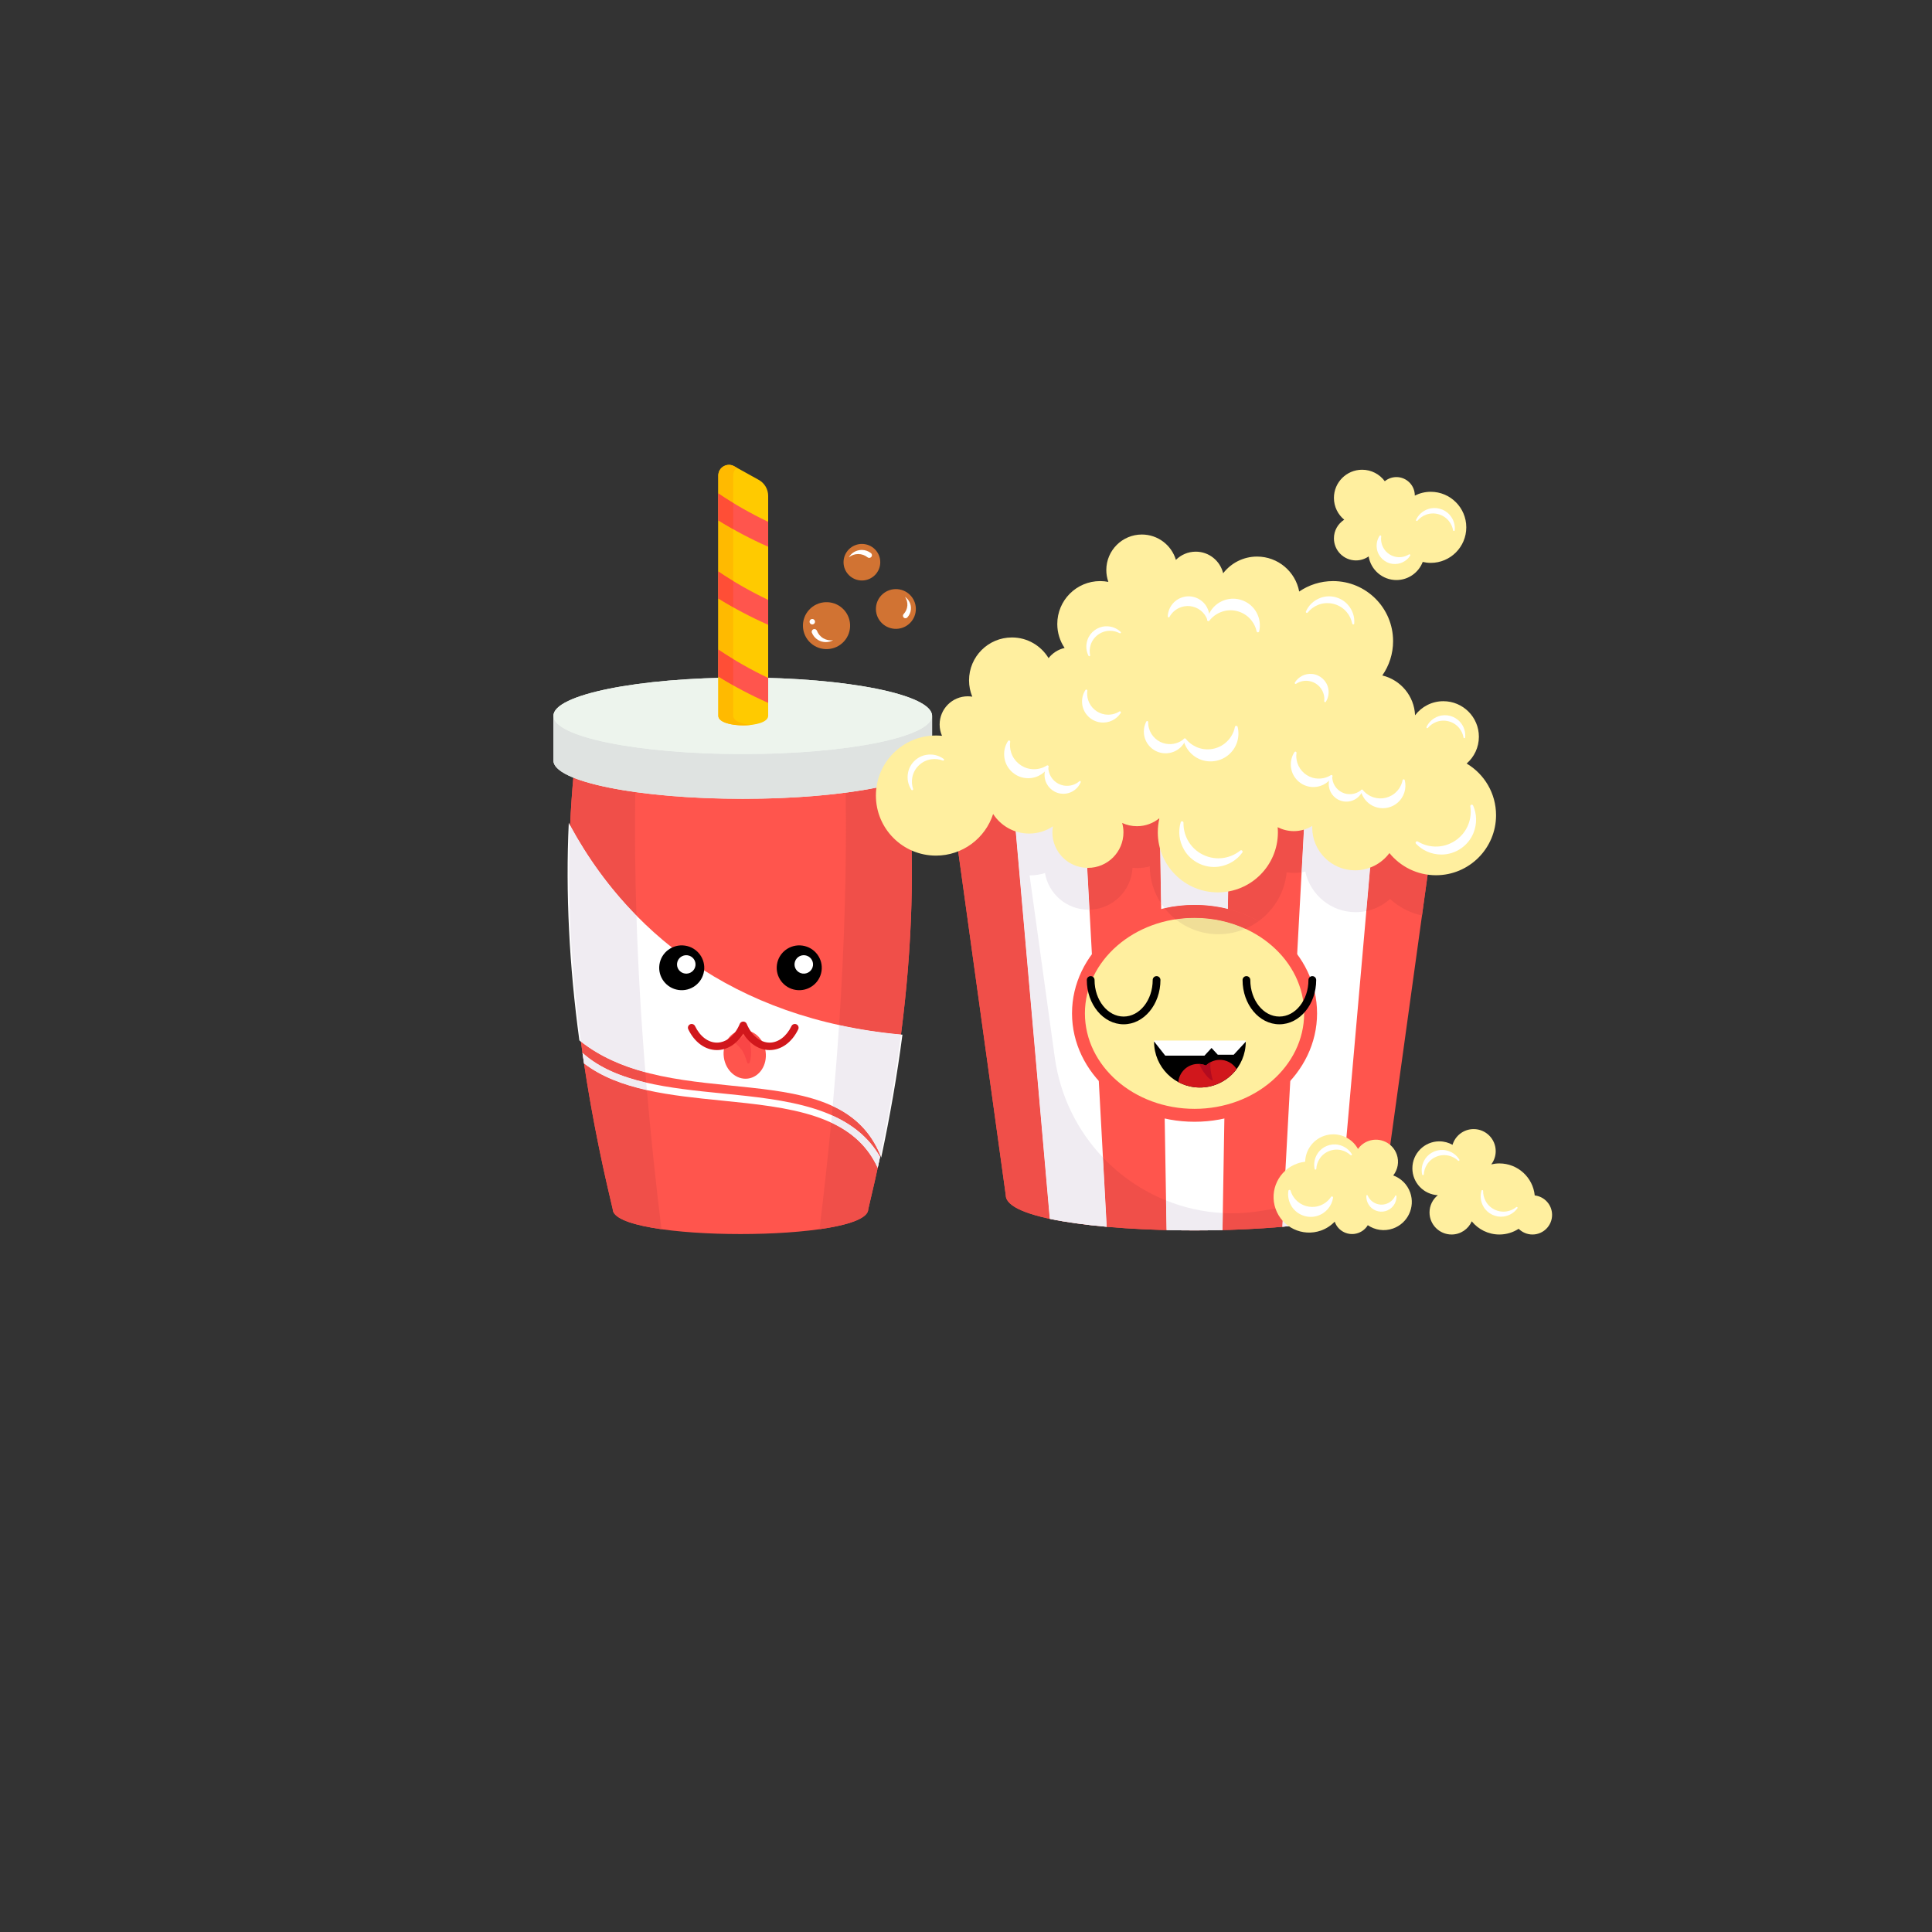 <svg xmlns="http://www.w3.org/2000/svg" xmlns:xlink="http://www.w3.org/1999/xlink" width="500" zoomAndPan="magnify" viewBox="0 0 375 375" height="500" preserveAspectRatio="xMidYMid meet" version="1.0"><rect x="0" y="0" width="375" height="375" fill="#333333" stroke="none"/><defs><clipPath id="4379c1ad86"><path d="M 110.402 150.352 L 177 150.352 L 177 239.527 L 110.402 239.527 Z M 110.402 150.352 " clip-rule="nonzero"/></clipPath><clipPath id="0dea781e7c"><path d="M 107.418 131.461 L 180.914 131.461 L 180.914 155.105 L 107.418 155.105 Z M 107.418 131.461 " clip-rule="nonzero"/></clipPath><clipPath id="f7cf6feafa"><path d="M 107.418 131.461 L 180.914 131.461 L 180.914 146.434 L 107.418 146.434 Z M 107.418 131.461 " clip-rule="nonzero"/></clipPath><clipPath id="31a446b459"><path d="M 274.09 219.141 L 301.258 219.141 L 301.258 239.617 L 274.09 239.617 Z M 274.09 219.141 " clip-rule="nonzero"/></clipPath><clipPath id="259d2c83d3"><path d="M 258 91.129 L 285 91.129 L 285 113 L 258 113 Z M 258 91.129 " clip-rule="nonzero"/></clipPath><clipPath id="a4779cc256"><path d="M 170.012 103 L 291 103 L 291 174 L 170.012 174 Z M 170.012 103 " clip-rule="nonzero"/></clipPath></defs><path fill="#d17333" d="M 173.586 122.047 C 171.449 121.875 169.859 120.02 170.027 117.898 C 170.195 115.773 172.062 114.191 174.199 114.355 C 176.332 114.527 177.922 116.383 177.754 118.504 C 177.586 120.629 175.719 122.215 173.586 122.047 " fill-opacity="1" fill-rule="nonzero"/><g clip-path="url(#4379c1ad86)"><path fill="#ff554d" d="M 176.117 150.367 L 143.727 150.508 L 111.34 150.367 C 108.82 177 111.836 205.254 118.93 234.707 C 118.93 241.137 168.527 241.137 168.527 234.707 C 175.621 205.254 178.633 177 176.117 150.367 " fill-opacity="1" fill-rule="nonzero"/></g><path fill="#ffffff" d="M 171.043 224.68 C 172.754 216.633 174.137 208.68 175.164 200.832 C 141.902 197.863 121.332 180.242 110.398 159.719 C 109.758 173.406 110.5 187.496 112.453 201.938 C 130.863 216.789 163.129 203.957 171.043 224.68 " fill-opacity="1" fill-rule="nonzero"/><path fill="#ffffff" d="M 170.359 226.695 C 170.516 225.973 170.668 225.254 170.82 224.535 C 165.188 214.746 152.48 213.465 140.152 212.23 C 129.984 211.207 119.488 210.152 113.059 204.348 C 113.16 205.035 113.262 205.723 113.363 206.414 C 120.148 211.617 130.227 212.633 140.012 213.613 C 153.145 214.934 165.57 216.188 170.359 226.695 " fill-opacity="1" fill-rule="nonzero"/><path fill="#000000" d="M 150.805 187.223 C 150.457 189.602 152.113 191.809 154.504 192.152 C 156.895 192.496 159.113 190.848 159.461 188.473 C 159.805 186.094 158.148 183.887 155.762 183.543 C 153.371 183.199 151.152 184.844 150.805 187.223 " fill-opacity="1" fill-rule="nonzero"/><path fill="#ffffff" d="M 154.234 186.938 C 154.09 187.914 154.773 188.82 155.754 188.965 C 156.738 189.105 157.648 188.43 157.793 187.449 C 157.934 186.473 157.254 185.566 156.27 185.422 C 155.289 185.281 154.375 185.961 154.234 186.938 " fill-opacity="1" fill-rule="nonzero"/><path fill="#000000" d="M 127.996 187.223 C 127.648 189.602 129.309 191.809 131.695 192.152 C 134.086 192.496 136.305 190.848 136.652 188.473 C 136.996 186.094 135.34 183.887 132.949 183.543 C 130.562 183.199 128.344 184.844 127.996 187.223 " fill-opacity="1" fill-rule="nonzero"/><path fill="#ffffff" d="M 131.426 186.938 C 131.281 187.914 131.965 188.82 132.945 188.965 C 133.93 189.105 134.84 188.43 134.984 187.449 C 135.125 186.473 134.445 185.566 133.461 185.422 C 132.48 185.281 131.566 185.961 131.426 186.938 " fill-opacity="1" fill-rule="nonzero"/><path fill="#f0edf2" d="M 168.523 234.781 C 168.523 234.781 168.523 234.781 168.523 234.777 C 168.523 234.777 168.523 234.781 168.523 234.781 M 168.523 234.773 L 168.523 234.773 M 168.523 234.77 C 168.523 234.77 168.527 234.77 168.527 234.766 C 168.527 234.77 168.523 234.77 168.523 234.77 M 168.527 234.766 C 168.527 234.766 168.527 234.766 168.527 234.762 C 168.527 234.766 168.527 234.766 168.527 234.766 M 168.527 234.758 L 168.527 234.758 M 168.527 234.75 C 168.527 234.746 168.527 234.746 168.527 234.746 C 168.527 234.746 168.527 234.746 168.527 234.75 M 168.527 234.742 L 168.527 234.742 M 168.527 234.738 L 168.527 234.738 M 168.527 234.734 C 168.527 234.73 168.527 234.73 168.527 234.73 C 168.527 234.73 168.527 234.73 168.527 234.734 M 168.527 234.727 L 168.527 234.727 M 168.527 234.723 L 168.527 234.723 M 168.527 234.719 C 168.527 234.719 168.527 234.715 168.527 234.715 C 168.527 234.715 168.527 234.719 168.527 234.719 M 168.527 234.711 L 168.527 234.711 M 168.527 234.707 C 169.371 231.207 170.156 227.727 170.879 224.262 C 170.156 227.727 169.371 231.207 168.527 234.707 M 174.879 200.805 C 177.09 183.77 177.633 167.227 176.199 151.262 C 177.633 167.227 177.09 183.773 174.879 200.805 " fill-opacity="1" fill-rule="nonzero"/><path fill="#f04f49" d="M 159.07 238.59 C 159.922 231.637 160.676 224.738 161.328 217.898 C 165.273 219.738 168.434 222.469 170.359 226.695 C 170.516 225.973 170.668 225.254 170.82 224.535 C 168.625 220.723 165.359 218.203 161.461 216.473 C 161.516 215.875 161.57 215.285 161.625 214.691 C 165.703 216.59 168.949 219.52 170.879 224.262 C 170.156 227.727 169.371 231.207 168.527 234.707 C 168.527 234.707 168.527 234.711 168.527 234.711 C 168.527 234.715 168.527 234.715 168.527 234.715 C 168.527 234.715 168.527 234.719 168.527 234.719 C 168.527 234.719 168.527 234.719 168.527 234.723 C 168.527 234.723 168.527 234.727 168.527 234.727 C 168.527 234.73 168.527 234.73 168.527 234.73 C 168.527 234.73 168.527 234.73 168.527 234.734 C 168.527 234.734 168.527 234.734 168.527 234.738 C 168.527 234.738 168.527 234.738 168.527 234.742 C 168.527 234.742 168.527 234.746 168.527 234.746 C 168.527 234.746 168.527 234.746 168.527 234.75 C 168.527 234.75 168.527 234.75 168.527 234.754 C 168.527 234.754 168.527 234.758 168.527 234.758 C 168.527 234.762 168.527 234.762 168.527 234.762 C 168.527 234.766 168.527 234.766 168.527 234.766 C 168.527 234.77 168.523 234.77 168.523 234.77 C 168.523 234.77 168.523 234.773 168.523 234.773 C 168.523 234.777 168.523 234.777 168.523 234.777 C 168.523 234.781 168.523 234.781 168.523 234.781 C 168.523 234.781 168.523 234.781 168.523 234.785 C 168.523 234.793 168.523 234.801 168.523 234.809 C 168.523 234.812 168.523 234.812 168.523 234.816 C 168.367 236.555 164.539 237.812 159.07 238.59 M 174.879 200.805 C 170.676 200.418 166.672 199.797 162.867 198.965 C 163.898 183.582 164.355 168.527 164.148 153.852 C 169.129 153.199 173.273 152.309 176.199 151.262 C 177.633 167.227 177.09 183.77 174.879 200.805 " fill-opacity="1" fill-rule="nonzero"/><path fill="#f0ecf2" d="M 170.879 224.262 C 168.949 219.52 165.703 216.59 161.625 214.691 C 162.102 209.414 162.52 204.172 162.867 198.965 C 166.672 199.797 170.676 200.418 174.879 200.805 C 173.879 208.527 172.535 216.348 170.879 224.262 " fill-opacity="1" fill-rule="nonzero"/><path fill="#f0ecf2" d="M 170.359 226.695 C 168.434 222.469 165.273 219.738 161.328 217.898 C 161.371 217.426 161.418 216.945 161.461 216.473 C 165.359 218.203 168.625 220.723 170.82 224.535 C 170.668 225.254 170.516 225.973 170.359 226.695 " fill-opacity="1" fill-rule="nonzero"/><path fill="#f0edf2" d="M 119.016 235.16 C 119.016 235.16 119.016 235.156 119.012 235.156 C 119.016 235.156 119.016 235.16 119.016 235.16 M 119.012 235.152 L 119.012 235.152 M 119.012 235.148 C 118.957 235.004 118.93 234.859 118.93 234.707 C 116.277 223.688 114.195 212.84 112.758 202.18 C 114.195 212.84 116.277 223.688 118.93 234.707 C 118.93 234.859 118.957 235.004 119.012 235.148 " fill-opacity="1" fill-rule="nonzero"/><path fill="#f04f49" d="M 128.387 238.59 C 123.289 237.867 119.617 236.723 119.016 235.164 C 119.016 235.16 119.016 235.16 119.016 235.16 C 119.016 235.16 119.016 235.156 119.012 235.156 C 119.012 235.156 119.012 235.156 119.012 235.152 C 119.012 235.152 119.012 235.152 119.012 235.148 C 118.957 235.004 118.93 234.859 118.93 234.707 C 116.277 223.688 114.195 212.84 112.758 202.18 C 116.48 205.098 120.754 206.918 125.27 208.129 C 125.32 208.797 125.379 209.465 125.434 210.137 C 120.645 209.02 116.324 207.297 113.059 204.348 C 113.16 205.035 113.262 205.723 113.363 206.414 C 116.754 209.016 120.969 210.57 125.559 211.594 C 126.324 220.492 127.273 229.492 128.387 238.59 M 123.531 177.715 C 118.293 172.375 114.031 166.434 110.66 160.211 C 110.797 157.098 111.004 154.012 111.285 150.941 C 114.07 152.062 118.227 153.027 123.309 153.734 C 123.195 161.621 123.273 169.617 123.531 177.715 " fill-opacity="1" fill-rule="nonzero"/><path fill="#f0ecf2" d="M 125.27 208.129 C 120.754 206.918 116.48 205.098 112.758 202.18 C 110.824 187.828 110.062 173.82 110.66 160.211 C 114.031 166.434 118.293 172.375 123.531 177.715 C 123.848 187.703 124.434 197.844 125.27 208.129 " fill-opacity="1" fill-rule="nonzero"/><path fill="#f0ecf2" d="M 125.559 211.594 C 120.969 210.57 116.754 209.016 113.363 206.414 C 113.262 205.723 113.16 205.035 113.059 204.348 C 116.324 207.297 120.645 209.02 125.434 210.137 C 125.477 210.621 125.516 211.109 125.559 211.594 " fill-opacity="1" fill-rule="nonzero"/><g clip-path="url(#0dea781e7c)"><path fill="#edf4ed" d="M 144.168 131.512 C 123.871 131.512 107.418 134.836 107.418 138.938 L 107.418 147.621 C 107.418 151.723 123.871 155.047 144.168 155.047 C 164.461 155.047 180.918 151.723 180.918 147.621 L 180.918 138.938 C 180.918 134.836 164.461 131.512 144.168 131.512 " fill-opacity="1" fill-rule="nonzero"/><path fill="#dfe3e1" d="M 144.168 155.047 C 136.422 155.047 129.234 154.562 123.309 153.734 C 118.227 153.027 114.07 152.062 111.285 150.941 C 108.812 149.941 107.418 148.812 107.418 147.621 L 107.418 138.938 C 107.418 135.16 121.367 132.043 139.422 131.57 C 121.367 132.043 107.418 135.16 107.418 138.938 C 107.418 143.039 123.871 146.363 144.168 146.363 C 164.461 146.363 180.918 143.039 180.918 138.938 L 180.918 147.621 C 180.918 148.945 179.203 150.188 176.199 151.262 C 173.273 152.309 169.129 153.199 164.148 153.852 C 158.398 154.609 151.535 155.047 144.168 155.047 M 180.918 138.938 C 180.918 135.172 167.062 132.062 149.102 131.578 C 167.062 132.062 180.918 135.172 180.918 138.938 " fill-opacity="1" fill-rule="nonzero"/></g><g clip-path="url(#f7cf6feafa)"><path fill="#edf4ed" d="M 180.918 138.938 C 180.918 143.039 164.461 146.363 144.168 146.363 C 123.871 146.363 107.418 143.039 107.418 138.938 C 107.418 134.836 123.871 131.512 144.168 131.512 C 164.461 131.512 180.918 134.836 180.918 138.938 " fill-opacity="1" fill-rule="nonzero"/></g><path fill="#ffca00" d="M 149.102 138.938 C 149.102 141.41 139.422 141.41 139.422 138.938 L 139.422 92.285 C 139.422 90.719 141.121 89.727 142.496 90.492 L 147.273 93.145 C 148.402 93.773 149.102 94.961 149.102 96.246 L 149.102 138.938 " fill-opacity="1" fill-rule="nonzero"/><path fill="#ff554d" d="M 139.422 101.02 C 142.477 102.91 145.699 104.613 149.102 106.121 L 149.102 101.285 C 145.754 99.691 142.527 97.859 139.422 95.766 L 139.422 101.02 " fill-opacity="1" fill-rule="nonzero"/><path fill="#ff554d" d="M 149.102 131.59 C 145.754 130 142.527 128.164 139.422 126.074 L 139.422 131.328 C 142.477 133.219 145.699 134.918 149.102 136.426 L 149.102 131.59 " fill-opacity="1" fill-rule="nonzero"/><path fill="#ff554d" d="M 149.102 116.438 C 145.754 114.844 142.527 113.012 139.422 110.918 L 139.422 116.176 C 142.477 118.066 145.699 119.766 149.102 121.273 L 149.102 116.438 " fill-opacity="1" fill-rule="nonzero"/><path fill="#ff554d" d="M 148.605 204.117 C 148.961 206.699 147.434 209.043 145.195 209.348 C 142.957 209.652 140.852 207.805 140.496 205.223 C 140.141 202.637 141.668 200.297 143.906 199.992 C 146.148 199.688 148.25 201.531 148.605 204.117 " fill-opacity="1" fill-rule="nonzero"/><path fill="#f94646" d="M 142.727 202.469 C 142.727 202.469 143.941 203.531 144.281 204.27 C 144.695 205.176 144.914 205.816 145.031 206.25 C 145.09 206.469 145.402 206.488 145.488 206.277 C 146.062 204.836 145.777 202.633 145.246 201.27 L 144.277 201.051 L 142.727 202.469 " fill-opacity="1" fill-rule="nonzero"/><path fill="#d1171c" d="M 149.375 203.82 C 147.371 203.82 145.5 202.625 144.266 200.613 C 143.031 202.625 141.16 203.82 139.156 203.82 C 136.887 203.82 134.809 202.316 133.598 199.793 C 133.422 199.43 133.574 198.996 133.938 198.824 C 134.301 198.652 134.738 198.805 134.91 199.168 C 135.875 201.172 137.465 202.371 139.156 202.371 C 140.969 202.371 142.668 200.977 143.59 198.73 C 143.703 198.461 143.969 198.281 144.266 198.281 C 144.562 198.281 144.828 198.461 144.941 198.73 C 145.863 200.977 147.562 202.371 149.375 202.371 C 151.066 202.371 152.656 201.172 153.621 199.168 C 153.793 198.805 154.23 198.652 154.594 198.824 C 154.957 198.996 155.109 199.43 154.934 199.793 C 153.723 202.316 151.645 203.82 149.375 203.82 " fill-opacity="1" fill-rule="nonzero"/><path fill="#ede1a6" d="M 139.566 139.43 L 139.566 139.43 M 139.562 139.43 C 139.562 139.426 139.562 139.426 139.562 139.426 C 139.562 139.426 139.562 139.426 139.562 139.43 M 139.562 139.426 C 139.48 139.289 139.434 139.145 139.426 138.992 C 139.434 139.145 139.48 139.289 139.562 139.426 M 139.426 138.992 C 139.426 138.988 139.426 138.988 139.426 138.988 C 139.426 138.988 139.426 138.988 139.426 138.992 M 139.426 138.988 C 139.426 138.984 139.426 138.98 139.426 138.977 C 139.426 138.98 139.426 138.984 139.426 138.988 M 139.426 138.977 C 139.426 138.973 139.426 138.973 139.422 138.969 C 139.426 138.973 139.426 138.973 139.426 138.977 M 139.422 138.969 C 139.422 138.965 139.422 138.965 139.422 138.965 C 139.422 138.965 139.422 138.965 139.422 138.969 " fill-opacity="1" fill-rule="nonzero"/><path fill="#ffba00" d="M 144.258 140.793 C 142.188 140.793 140.117 140.34 139.566 139.43 C 139.562 139.43 139.562 139.43 139.562 139.43 C 139.562 139.426 139.562 139.426 139.562 139.426 C 139.48 139.289 139.434 139.145 139.426 138.992 C 139.426 138.988 139.426 138.988 139.426 138.988 C 139.426 138.984 139.426 138.98 139.426 138.977 C 139.426 138.973 139.426 138.973 139.422 138.969 C 139.422 138.965 139.422 138.965 139.422 138.965 C 139.422 138.953 139.422 138.945 139.422 138.938 L 139.422 131.328 C 140.371 131.914 141.336 132.484 142.316 133.031 L 142.316 138.938 C 142.316 139.922 143.855 140.516 145.707 140.715 C 145.238 140.766 144.75 140.793 144.258 140.793 M 142.316 127.926 C 141.34 127.332 140.375 126.715 139.422 126.074 L 139.422 116.176 C 140.371 116.762 141.336 117.332 142.316 117.879 L 142.316 127.926 " fill-opacity="1" fill-rule="nonzero"/><path fill="#ff4e36" d="M 142.316 133.031 C 141.336 132.484 140.371 131.914 139.422 131.328 L 139.422 126.074 C 140.375 126.715 141.34 127.332 142.316 127.926 L 142.316 133.031 " fill-opacity="1" fill-rule="nonzero"/><path fill="#ffebb3" d="M 139.434 92.059 C 139.551 90.98 140.48 90.227 141.492 90.227 C 141.828 90.227 142.172 90.309 142.496 90.492 L 142.996 90.77 L 142.496 90.492 C 142.172 90.309 141.828 90.227 141.492 90.227 C 140.48 90.227 139.551 90.98 139.434 92.059 " fill-opacity="1" fill-rule="nonzero"/><path fill="#ffba00" d="M 142.316 112.773 C 141.34 112.18 140.375 111.562 139.422 110.918 L 139.422 101.02 C 140.371 101.609 141.336 102.176 142.316 102.727 L 142.316 112.773 M 142.316 97.621 C 141.34 97.027 140.375 96.41 139.422 95.766 L 139.422 92.285 C 139.422 92.211 139.426 92.133 139.434 92.059 C 139.551 90.98 140.48 90.227 141.492 90.227 C 141.828 90.227 142.172 90.309 142.496 90.492 L 142.996 90.77 C 142.586 91.137 142.316 91.664 142.316 92.285 L 142.316 97.621 " fill-opacity="1" fill-rule="nonzero"/><path fill="#ff4e36" d="M 142.316 102.727 C 141.336 102.176 140.371 101.609 139.422 101.02 L 139.422 95.766 C 140.375 96.41 141.34 97.027 142.316 97.621 L 142.316 102.727 " fill-opacity="1" fill-rule="nonzero"/><path fill="#ff4e36" d="M 142.316 117.879 C 141.336 117.332 140.371 116.762 139.422 116.176 L 139.422 110.918 C 140.375 111.562 141.34 112.18 142.316 112.773 L 142.316 117.879 " fill-opacity="1" fill-rule="nonzero"/><path fill="#d17333" d="M 157.344 124.805 C 155.473 123.109 155.34 120.227 157.043 118.367 C 158.746 116.508 161.645 116.375 163.512 118.07 C 165.379 119.766 165.516 122.648 163.809 124.508 C 162.105 126.367 159.211 126.5 157.344 124.805 " fill-opacity="1" fill-rule="nonzero"/><path fill="#d17333" d="M 170.859 109.125 C 170.859 111.082 169.266 112.672 167.297 112.672 C 165.328 112.672 163.73 111.082 163.73 109.125 C 163.73 107.168 165.328 105.578 167.297 105.578 C 169.266 105.578 170.859 107.168 170.859 109.125 " fill-opacity="1" fill-rule="nonzero"/><path fill="#ffffff" d="M 169.066 108.156 L 169.074 108.148 C 169.316 107.93 169.293 107.547 169.035 107.348 C 168.543 106.973 167.938 106.742 167.27 106.742 C 166.195 106.742 165.262 107.32 164.754 108.176 C 165.254 107.777 165.887 107.539 166.574 107.539 C 167.262 107.539 167.891 107.777 168.391 108.176 C 168.59 108.336 168.875 108.324 169.066 108.156 " fill-opacity="1" fill-rule="nonzero"/><path fill="#ffffff" d="M 175.363 119.809 L 175.367 119.816 C 175.555 120.059 175.91 120.062 176.117 119.84 C 176.5 119.418 176.758 118.875 176.805 118.262 C 176.883 117.277 176.418 116.375 175.66 115.844 C 175.992 116.332 176.168 116.934 176.117 117.566 C 176.066 118.199 175.797 118.758 175.395 119.188 C 175.23 119.359 175.219 119.621 175.363 119.809 " fill-opacity="1" fill-rule="nonzero"/><path fill="#ffffff" d="M 157.977 122.113 L 157.965 122.113 C 157.645 122.18 157.469 122.523 157.594 122.824 C 157.824 123.395 158.234 123.898 158.809 124.234 C 159.734 124.773 160.832 124.746 161.707 124.266 C 161.074 124.355 160.406 124.242 159.809 123.895 C 159.215 123.551 158.797 123.027 158.57 122.434 C 158.477 122.195 158.227 122.062 157.977 122.113 " fill-opacity="1" fill-rule="nonzero"/><path fill="#ffffff" d="M 158.176 120.523 C 158.258 120.805 158.098 121.102 157.816 121.184 C 157.531 121.266 157.234 121.105 157.152 120.824 C 157.066 120.543 157.227 120.246 157.512 120.164 C 157.793 120.082 158.09 120.242 158.176 120.523 " fill-opacity="1" fill-rule="nonzero"/><path fill="#ff554d" d="M 268.492 232.004 C 268.492 241.098 195.223 241.098 195.223 232.004 L 184.758 156.355 L 278.961 156.355 L 268.492 232.004 " fill-opacity="1" fill-rule="nonzero"/><path fill="#ffffff" d="M 237.289 238.754 L 238.664 156.355 L 225.051 156.355 L 226.426 238.754 C 230.023 238.844 233.691 238.844 237.289 238.754 " fill-opacity="1" fill-rule="nonzero"/><path fill="#ffffff" d="M 203.762 236.57 C 206.871 237.23 210.652 237.746 214.812 238.117 L 210.371 156.355 L 196.715 156.355 L 203.762 236.57 " fill-opacity="1" fill-rule="nonzero"/><path fill="#ffffff" d="M 267.004 156.355 L 253.344 156.355 L 248.902 238.117 C 253.062 237.746 256.844 237.23 259.953 236.57 L 267.004 156.355 " fill-opacity="1" fill-rule="nonzero"/><path fill="#ffef9f" d="M 254.387 196.691 C 254.387 207.621 244.301 216.48 231.859 216.48 C 219.418 216.48 209.328 207.621 209.328 196.691 C 209.328 185.762 219.418 176.902 231.859 176.902 C 244.301 176.902 254.387 185.762 254.387 196.691 " fill-opacity="1" fill-rule="nonzero"/><path fill="#ff554d" d="M 231.859 178.152 C 220.125 178.152 210.582 186.469 210.582 196.691 C 210.582 206.914 220.125 215.227 231.859 215.227 C 243.59 215.227 253.133 206.914 253.133 196.691 C 253.133 186.469 243.59 178.152 231.859 178.152 M 231.859 217.734 C 218.746 217.734 208.078 208.293 208.078 196.691 C 208.078 185.086 218.746 175.648 231.859 175.648 C 244.973 175.648 255.641 185.086 255.641 196.691 C 255.641 208.293 244.973 217.734 231.859 217.734 " fill-opacity="1" fill-rule="nonzero"/><path fill="#000000" d="M 218.098 198.816 C 214.156 198.816 210.949 194.957 210.949 190.219 C 210.949 189.801 211.289 189.465 211.703 189.465 C 212.117 189.465 212.453 189.801 212.453 190.219 C 212.453 194.129 214.984 197.312 218.098 197.312 C 221.207 197.312 223.738 194.129 223.738 190.219 C 223.738 189.801 224.074 189.465 224.492 189.465 C 224.906 189.465 225.242 189.801 225.242 190.219 C 225.242 194.957 222.035 198.816 218.098 198.816 " fill-opacity="1" fill-rule="nonzero"/><path fill="#000000" d="M 248.328 198.816 C 244.387 198.816 241.18 194.957 241.18 190.219 C 241.18 189.801 241.52 189.465 241.934 189.465 C 242.348 189.465 242.684 189.801 242.684 190.219 C 242.684 194.129 245.215 197.312 248.328 197.312 C 251.438 197.312 253.969 194.129 253.969 190.219 C 253.969 189.801 254.305 189.465 254.723 189.465 C 255.137 189.465 255.473 189.801 255.473 190.219 C 255.473 194.957 252.266 198.816 248.328 198.816 " fill-opacity="1" fill-rule="nonzero"/><path fill="#f0edf2" d="M 231.859 238.824 C 213.539 238.824 195.223 236.551 195.223 232.004 L 187.074 173.102 L 184.758 156.355 L 195.223 232.004 C 195.223 236.551 213.539 238.824 231.859 238.824 C 250.176 238.824 268.492 236.551 268.492 232.004 L 269.316 226.059 L 268.492 232.004 C 268.492 236.551 250.176 238.824 231.859 238.824 M 276.004 177.699 L 278.961 156.355 L 276.004 177.699 " fill-opacity="1" fill-rule="nonzero"/><path fill="#f04f49" d="M 231.859 238.824 C 213.539 238.824 195.223 236.551 195.223 232.004 L 184.758 156.355 L 196.715 156.355 L 203.762 236.57 C 206.871 237.23 210.652 237.746 214.812 238.117 L 214.082 224.672 C 217.52 228.285 221.695 231.141 226.328 233.008 L 226.426 238.754 C 228.223 238.801 230.039 238.82 231.859 238.82 C 233.676 238.82 235.492 238.801 237.289 238.754 L 237.348 235.449 C 237.934 235.477 238.523 235.496 239.113 235.496 C 240.684 235.496 242.277 235.387 243.879 235.164 C 245.652 234.918 247.402 234.605 249.113 234.234 L 248.902 238.117 C 253.062 237.746 256.844 237.23 259.953 236.57 L 260.457 230.809 C 264.121 229.34 267.188 227.688 269.316 226.059 L 268.492 232.004 C 268.492 236.551 250.176 238.824 231.859 238.824 M 244.324 178.777 C 242.477 177.766 240.465 176.973 238.328 176.438 L 238.664 156.355 L 253.344 156.355 L 252.641 169.32 C 252.172 169.398 251.695 169.438 251.223 169.438 C 250.723 169.438 250.227 169.395 249.742 169.309 C 249.367 173.191 247.316 176.59 244.324 178.777 M 276.004 177.699 C 273.695 177.203 271.555 176.098 269.809 174.484 C 268.5 175.668 266.922 176.477 265.203 176.836 L 267.004 156.355 L 278.961 156.355 L 276.004 177.699 M 211.469 176.574 L 210.371 156.355 L 225.051 156.355 L 225.367 175.348 C 223.996 173.277 223.188 170.805 223.164 168.148 C 222.391 168.375 221.578 168.488 220.773 168.488 C 220.453 168.488 220.137 168.469 219.82 168.434 C 219.605 172.895 215.957 176.469 211.469 176.574 " fill-opacity="1" fill-rule="nonzero"/><path fill="#f0ecf2" d="M 231.859 238.82 C 230.039 238.82 228.223 238.801 226.426 238.754 L 226.328 233.008 C 229.789 234.402 233.5 235.25 237.348 235.449 L 237.289 238.754 C 235.492 238.801 233.676 238.82 231.859 238.82 M 238.328 176.438 C 236.27 175.922 234.102 175.648 231.859 175.648 C 229.852 175.648 227.906 175.867 226.047 176.281 C 225.809 175.98 225.582 175.668 225.367 175.348 L 225.051 156.355 L 238.664 156.355 L 238.328 176.438 " fill-opacity="1" fill-rule="nonzero"/><path fill="#f0ecf2" d="M 214.812 238.117 C 210.652 237.746 206.871 237.23 203.762 236.57 L 196.715 156.355 L 210.371 156.355 L 211.469 176.574 C 211.402 176.574 211.336 176.574 211.266 176.574 C 207.039 176.574 203.516 173.496 202.828 169.461 C 201.871 169.762 200.867 169.914 199.848 169.914 L 199.844 169.914 L 204.734 205.266 C 205.781 212.824 209.176 219.52 214.082 224.672 L 214.812 238.117 " fill-opacity="1" fill-rule="nonzero"/><path fill="#f0ecf2" d="M 248.902 238.117 L 249.113 234.234 C 253.219 233.355 257.09 232.16 260.457 230.809 L 259.953 236.57 C 256.844 237.23 253.062 237.746 248.902 238.117 M 263.125 177.051 C 258.34 177.051 254.328 173.668 253.359 169.168 C 253.121 169.23 252.883 169.281 252.641 169.32 L 253.344 156.355 L 267.004 156.355 L 265.203 176.836 C 264.527 176.98 263.836 177.051 263.125 177.051 " fill-opacity="1" fill-rule="nonzero"/><path fill="#f0de97" d="M 236.484 181.332 C 233.352 181.332 230.465 180.246 228.191 178.43 C 229.383 178.25 230.605 178.152 231.859 178.152 C 235.41 178.152 238.762 178.918 241.711 180.266 C 240.105 180.953 238.336 181.332 236.484 181.332 " fill-opacity="1" fill-rule="nonzero"/><path fill="#f04f49" d="M 241.711 180.266 C 238.762 178.918 235.41 178.152 231.859 178.152 C 230.605 178.152 229.383 178.25 228.191 178.43 C 227.395 177.797 226.676 177.078 226.047 176.281 C 227.906 175.867 229.852 175.648 231.859 175.648 C 234.102 175.648 236.27 175.922 238.328 176.438 C 240.465 176.973 242.477 177.766 244.324 178.777 C 243.516 179.367 242.641 179.867 241.711 180.266 " fill-opacity="1" fill-rule="nonzero"/><g clip-path="url(#31a446b459)"><path fill="#ffef9f" d="M 297.891 232.031 C 297.547 228.543 294.605 225.82 291.027 225.82 C 290.484 225.82 289.961 225.887 289.453 226.008 C 289.992 225.289 290.316 224.402 290.316 223.441 C 290.316 221.074 288.398 219.156 286.031 219.156 C 284.098 219.156 282.461 220.445 281.934 222.207 C 281.176 221.781 280.305 221.535 279.371 221.535 C 276.48 221.535 274.141 223.879 274.141 226.77 C 274.141 229.562 276.328 231.836 279.082 231.988 C 278.102 232.773 277.469 233.98 277.469 235.336 C 277.469 237.699 279.387 239.617 281.75 239.617 C 283.504 239.617 285.008 238.562 285.668 237.059 C 286.934 238.617 288.863 239.617 291.027 239.617 C 292.406 239.617 293.691 239.207 294.77 238.508 C 295.457 239.191 296.406 239.617 297.453 239.617 C 299.555 239.617 301.258 237.91 301.258 235.809 C 301.258 233.855 299.785 232.25 297.891 232.031 " fill-opacity="1" fill-rule="nonzero"/></g><path fill="#ffffff" d="M 292.473 235.125 C 290.828 235.41 289.137 234.586 288.352 233.113 C 288.012 232.477 287.863 231.809 287.875 231.16 C 287.879 230.969 287.613 230.918 287.559 231.102 C 287.27 232.09 287.359 233.203 287.945 234.215 C 288.727 235.574 290.305 236.34 291.852 236.125 C 293.008 235.965 293.938 235.355 294.535 234.523 C 294.648 234.371 294.445 234.184 294.297 234.305 C 293.793 234.711 293.18 235.004 292.473 235.125 " fill-opacity="1" fill-rule="nonzero"/><path fill="#ffffff" d="M 276.977 226.031 C 277.867 224.621 279.613 223.918 281.234 224.32 C 281.934 224.496 282.527 224.832 283.004 225.281 C 283.141 225.41 283.355 225.246 283.258 225.082 C 282.723 224.203 281.836 223.527 280.688 223.281 C 279.156 222.953 277.531 223.609 276.652 224.902 C 275.996 225.867 275.824 226.965 276.039 227.969 C 276.082 228.156 276.355 228.129 276.363 227.938 C 276.398 227.289 276.594 226.637 276.977 226.031 " fill-opacity="1" fill-rule="nonzero"/><g clip-path="url(#259d2c83d3)"><path fill="#ffef9f" d="M 277.707 95.457 C 276.594 95.457 275.543 95.727 274.613 96.195 L 274.613 96.172 C 274.613 94.199 273.016 92.602 271.047 92.602 C 270.188 92.602 269.402 92.902 268.789 93.406 C 267.793 92.055 266.195 91.176 264.387 91.176 C 261.363 91.176 258.914 93.625 258.914 96.645 C 258.914 98.352 259.695 99.871 260.914 100.875 C 259.715 101.633 258.914 102.969 258.914 104.496 C 258.914 106.859 260.832 108.777 263.195 108.777 C 264.113 108.777 264.957 108.488 265.652 108 C 266.078 110.598 268.328 112.586 271.047 112.586 C 273.375 112.586 275.363 111.125 276.148 109.07 C 276.652 109.188 277.172 109.254 277.707 109.254 C 281.516 109.254 284.605 106.164 284.605 102.355 C 284.605 98.547 281.516 95.457 277.707 95.457 " fill-opacity="1" fill-rule="nonzero"/></g><path fill="#ffffff" d="M 276.766 99.914 C 278.328 99.32 280.145 99.805 281.199 101.102 C 281.656 101.66 281.93 102.289 282.039 102.93 C 282.074 103.117 282.344 103.113 282.363 102.926 C 282.461 101.898 282.16 100.824 281.387 99.941 C 280.359 98.758 278.664 98.305 277.184 98.812 C 276.078 99.191 275.285 99.969 274.855 100.898 C 274.773 101.07 275.008 101.215 275.133 101.066 C 275.547 100.57 276.098 100.168 276.766 99.914 " fill-opacity="1" fill-rule="nonzero"/><path fill="#ffffff" d="M 271.07 108.113 C 269.754 107.918 268.637 106.969 268.234 105.699 C 268.059 105.148 268.023 104.617 268.094 104.121 C 268.121 103.934 267.875 103.848 267.773 104.004 C 267.316 104.711 267.102 105.586 267.25 106.516 C 267.492 108.039 268.75 109.25 270.277 109.445 C 271.715 109.629 273.008 108.949 273.715 107.859 C 273.816 107.703 273.637 107.512 273.48 107.609 C 272.801 108.039 271.961 108.242 271.07 108.113 " fill-opacity="1" fill-rule="nonzero"/><g clip-path="url(#a4779cc256)"><path fill="#ffef9f" d="M 284.676 148.203 C 286.129 146.938 287.051 145.078 287.051 143 C 287.051 139.191 283.961 136.102 280.152 136.102 C 277.91 136.102 275.922 137.176 274.664 138.836 C 274.504 135.07 271.848 131.961 268.305 131.105 C 269.625 129.219 270.398 126.922 270.398 124.445 C 270.398 118.008 265.18 112.789 258.742 112.789 C 256.305 112.789 254.043 113.539 252.172 114.816 C 251.449 110.957 248.066 108.031 243.992 108.031 C 241.312 108.031 238.938 109.301 237.414 111.27 C 236.836 108.867 234.68 107.078 232.098 107.078 C 230.594 107.078 229.23 107.688 228.242 108.672 C 227.391 105.824 224.754 103.75 221.633 103.75 C 217.824 103.75 214.734 106.84 214.734 110.648 C 214.734 111.453 214.879 112.227 215.133 112.945 C 214.617 112.844 214.09 112.789 213.543 112.789 C 208.945 112.789 205.219 116.516 205.219 121.113 C 205.219 122.84 205.742 124.441 206.641 125.77 C 205.383 126.051 204.293 126.762 203.527 127.742 C 202.066 125.34 199.434 123.73 196.418 123.73 C 191.816 123.73 188.09 127.461 188.09 132.059 C 188.09 133.18 188.316 134.25 188.719 135.227 C 188.434 135.18 188.148 135.152 187.852 135.152 C 184.832 135.152 182.383 137.602 182.383 140.621 C 182.383 141.406 182.547 142.148 182.844 142.82 C 182.457 142.785 182.066 142.762 181.668 142.762 C 175.23 142.762 170.012 147.98 170.012 154.418 C 170.012 160.855 175.23 166.074 181.668 166.074 C 186.859 166.074 191.254 162.68 192.766 157.992 C 194.246 160.277 196.82 161.793 199.746 161.793 C 201.461 161.793 203.051 161.277 204.371 160.391 C 204.309 160.77 204.266 161.156 204.266 161.555 C 204.266 165.367 207.355 168.453 211.164 168.453 C 214.977 168.453 218.062 165.367 218.062 161.555 C 218.062 160.926 217.973 160.316 217.812 159.738 C 218.688 160.137 219.656 160.367 220.68 160.367 C 222.344 160.367 223.863 159.777 225.055 158.801 C 224.84 159.684 224.727 160.605 224.727 161.555 C 224.727 167.992 229.945 173.211 236.383 173.211 C 242.82 173.211 248.039 167.992 248.039 161.555 C 248.039 161.219 248.02 160.887 247.992 160.559 C 248.934 161.039 250 161.32 251.133 161.32 C 252.445 161.32 253.668 160.945 254.715 160.305 C 254.711 160.406 254.699 160.504 254.699 160.605 C 254.699 165.203 258.426 168.93 263.023 168.93 C 265.754 168.93 268.168 167.613 269.688 165.582 C 271.824 168.207 275.078 169.883 278.727 169.883 C 285.164 169.883 290.383 164.664 290.383 158.227 C 290.383 153.961 288.09 150.234 284.676 148.203 " fill-opacity="1" fill-rule="nonzero"/></g><path fill="#ffffff" d="M 211.691 125.184 C 212.191 123.59 213.699 122.461 215.371 122.434 C 216.09 122.422 216.754 122.598 217.328 122.906 C 217.492 122.996 217.66 122.781 217.523 122.652 C 216.777 121.938 215.746 121.512 214.574 121.566 C 213.008 121.648 211.605 122.695 211.086 124.176 C 210.703 125.277 210.82 126.383 211.285 127.297 C 211.371 127.465 211.629 127.371 211.59 127.184 C 211.457 126.547 211.48 125.867 211.691 125.184 " fill-opacity="1" fill-rule="nonzero"/><path fill="#ffffff" d="M 278.793 140.125 C 280.355 139.531 282.172 140.02 283.227 141.312 C 283.684 141.871 283.957 142.5 284.066 143.145 C 284.102 143.332 284.371 143.328 284.391 143.141 C 284.488 142.113 284.188 141.039 283.418 140.152 C 282.387 138.973 280.695 138.52 279.211 139.027 C 278.109 139.406 277.312 140.18 276.883 141.109 C 276.801 141.285 277.035 141.43 277.16 141.281 C 277.578 140.785 278.125 140.383 278.793 140.125 " fill-opacity="1" fill-rule="nonzero"/><path fill="#ffffff" d="M 255.832 117.41 C 257.758 116.637 260.027 117.195 261.371 118.777 C 261.953 119.461 262.309 120.234 262.461 121.031 C 262.504 121.262 262.844 121.254 262.859 121.016 C 262.957 119.742 262.555 118.41 261.578 117.332 C 260.27 115.891 258.152 115.367 256.324 116.035 C 254.965 116.535 253.992 117.516 253.48 118.684 C 253.387 118.902 253.684 119.074 253.832 118.887 C 254.336 118.262 255.008 117.746 255.832 117.41 " fill-opacity="1" fill-rule="nonzero"/><path fill="#ffffff" d="M 237.598 166.504 C 234.777 166.992 231.879 165.578 230.527 163.055 C 229.945 161.965 229.691 160.816 229.715 159.703 C 229.723 159.379 229.262 159.293 229.172 159.602 C 228.672 161.297 228.824 163.207 229.832 164.945 C 231.176 167.27 233.875 168.59 236.539 168.219 C 238.516 167.941 240.109 166.898 241.137 165.477 C 241.332 165.207 240.98 164.891 240.727 165.098 C 239.863 165.797 238.809 166.297 237.598 166.504 " fill-opacity="1" fill-rule="nonzero"/><path fill="#ffffff" d="M 285.039 159.93 C 284.047 162.613 281.371 164.414 278.508 164.316 C 277.273 164.273 276.152 163.918 275.199 163.336 C 274.922 163.168 274.617 163.523 274.84 163.758 C 276.055 165.039 277.785 165.863 279.793 165.867 C 282.48 165.871 284.977 164.195 285.988 161.707 C 286.742 159.855 286.641 157.957 285.926 156.352 C 285.789 156.051 285.34 156.191 285.391 156.52 C 285.562 157.613 285.465 158.777 285.039 159.93 " fill-opacity="1" fill-rule="nonzero"/><path fill="#ffffff" d="M 177.074 150.91 C 177.41 149.078 178.922 147.629 180.766 147.371 C 181.559 147.258 182.316 147.359 182.992 147.625 C 183.188 147.703 183.344 147.441 183.176 147.316 C 182.254 146.633 181.055 146.297 179.766 146.523 C 178.047 146.82 176.641 148.172 176.27 149.879 C 175.992 151.148 176.273 152.352 176.91 153.301 C 177.031 153.477 177.301 153.336 177.234 153.133 C 177 152.449 176.934 151.695 177.074 150.91 " fill-opacity="1" fill-rule="nonzero"/><path fill="#ffffff" d="M 255.332 151.078 C 253.699 150.84 252.32 149.66 251.816 148.086 C 251.602 147.406 251.559 146.75 251.648 146.133 C 251.68 145.902 251.375 145.797 251.25 145.992 C 250.684 146.863 250.418 147.945 250.602 149.098 C 250.902 150.984 252.457 152.484 254.352 152.727 C 256.133 152.953 257.73 152.117 258.609 150.762 C 258.734 150.57 258.512 150.336 258.316 150.457 C 257.473 150.988 256.438 151.238 255.332 151.078 " fill-opacity="1" fill-rule="nonzero"/><path fill="#ffffff" d="M 270.648 154.035 C 269.359 155.062 267.551 155.262 266.062 154.551 C 265.418 154.246 264.91 153.824 264.52 153.34 C 264.375 153.156 264.09 153.305 264.148 153.531 C 264.395 154.543 265 155.477 265.969 156.133 C 267.547 157.203 269.707 157.098 271.18 155.883 C 272.562 154.742 273.047 153 272.664 151.438 C 272.609 151.211 272.285 151.215 272.238 151.438 C 272.047 152.418 271.52 153.344 270.648 154.035 " fill-opacity="1" fill-rule="nonzero"/><path fill="#ffffff" d="M 261.371 154.094 C 260.098 153.863 259.043 152.895 258.703 151.645 C 258.613 151.312 258.574 150.984 258.578 150.668 C 258.582 150.504 258.367 150.453 258.289 150.594 C 257.965 151.215 257.828 151.949 257.949 152.719 C 258.172 154.16 259.328 155.324 260.766 155.551 C 262.43 155.816 263.91 154.883 264.492 153.48 C 264.555 153.332 264.375 153.199 264.25 153.305 C 263.508 153.957 262.477 154.289 261.371 154.094 " fill-opacity="1" fill-rule="nonzero"/><path fill="#ffffff" d="M 214.488 138.676 C 212.969 138.453 211.68 137.355 211.211 135.891 C 211.012 135.258 210.973 134.645 211.051 134.07 C 211.082 133.855 210.801 133.754 210.68 133.938 C 210.152 134.75 209.906 135.758 210.078 136.832 C 210.359 138.59 211.809 139.988 213.574 140.215 C 215.23 140.426 216.723 139.645 217.539 138.383 C 217.656 138.203 217.449 137.984 217.266 138.098 C 216.48 138.594 215.516 138.824 214.488 138.676 " fill-opacity="1" fill-rule="nonzero"/><path fill="#ffffff" d="M 237.738 144.293 C 236.148 145.559 233.918 145.805 232.082 144.93 C 231.289 144.551 230.66 144.031 230.18 143.434 C 230.004 143.207 229.652 143.391 229.719 143.672 C 230.023 144.918 230.773 146.07 231.965 146.879 C 233.914 148.199 236.574 148.066 238.395 146.57 C 240.102 145.164 240.695 143.016 240.223 141.086 C 240.156 140.812 239.754 140.812 239.699 141.09 C 239.465 142.297 238.812 143.438 237.738 144.293 " fill-opacity="1" fill-rule="nonzero"/><path fill="#ffffff" d="M 226.297 144.363 C 224.727 144.082 223.426 142.883 223.008 141.344 C 222.895 140.93 222.848 140.527 222.855 140.137 C 222.859 139.938 222.59 139.871 222.496 140.051 C 222.098 140.816 221.926 141.719 222.074 142.672 C 222.352 144.445 223.777 145.879 225.551 146.16 C 227.602 146.488 229.43 145.336 230.145 143.609 C 230.223 143.422 230 143.258 229.848 143.391 C 228.93 144.195 227.66 144.605 226.297 144.363 " fill-opacity="1" fill-rule="nonzero"/><path fill="#ffffff" d="M 253.969 132.168 C 255.289 132.332 256.426 133.262 256.859 134.523 C 257.047 135.066 257.09 135.598 257.031 136.098 C 257.008 136.285 257.258 136.363 257.355 136.203 C 257.797 135.492 257.992 134.613 257.824 133.684 C 257.547 132.168 256.266 130.984 254.73 130.82 C 253.293 130.668 252.016 131.371 251.328 132.48 C 251.234 132.637 251.414 132.824 251.57 132.723 C 252.242 132.281 253.078 132.059 253.969 132.168 " fill-opacity="1" fill-rule="nonzero"/><path fill="#ffffff" d="M 200.008 149.254 C 198.27 149 196.797 147.742 196.262 146.066 C 196.031 145.344 195.984 144.641 196.078 143.984 C 196.113 143.738 195.789 143.625 195.652 143.832 C 195.051 144.762 194.766 145.918 194.965 147.145 C 195.285 149.156 196.941 150.754 198.961 151.012 C 200.859 151.254 202.562 150.359 203.5 148.918 C 203.633 148.715 203.395 148.461 203.188 148.59 C 202.289 149.156 201.184 149.426 200.008 149.254 " fill-opacity="1" fill-rule="nonzero"/><path fill="#ffffff" d="M 206.445 152.469 C 205.086 152.223 203.961 151.188 203.602 149.855 C 203.504 149.504 203.461 149.152 203.469 148.816 C 203.473 148.645 203.242 148.586 203.16 148.738 C 202.816 149.402 202.668 150.18 202.793 151.004 C 203.035 152.539 204.266 153.777 205.801 154.023 C 207.57 154.305 209.152 153.309 209.77 151.816 C 209.836 151.656 209.645 151.512 209.516 151.629 C 208.719 152.324 207.621 152.68 206.445 152.469 " fill-opacity="1" fill-rule="nonzero"/><path fill="#ffffff" d="M 237.801 118.562 C 239.707 118.16 241.723 118.902 242.922 120.441 C 243.441 121.109 243.758 121.82 243.91 122.539 C 243.969 122.809 244.348 122.801 244.41 122.531 C 244.68 121.336 244.535 120.023 243.859 118.824 C 242.754 116.855 240.414 115.828 238.215 116.332 C 236.148 116.805 234.719 118.391 234.297 120.25 C 234.238 120.516 234.582 120.684 234.746 120.469 C 235.465 119.539 236.512 118.836 237.801 118.562 " fill-opacity="1" fill-rule="nonzero"/><path fill="#ffffff" d="M 229.871 117.688 C 231.379 117.418 232.945 118.066 233.832 119.312 C 234.066 119.645 234.246 119.992 234.367 120.344 C 234.43 120.527 234.695 120.496 234.719 120.305 C 234.824 119.484 234.68 118.617 234.23 117.809 C 233.395 116.305 231.633 115.488 229.949 115.82 C 227.996 116.207 226.734 117.848 226.66 119.641 C 226.652 119.832 226.906 119.906 227 119.734 C 227.562 118.711 228.566 117.918 229.871 117.688 " fill-opacity="1" fill-rule="nonzero"/><path fill="#ffef9f" d="M 256.395 238.852 C 257.445 238.48 258.344 237.875 259.066 237.125 L 259.074 237.148 C 259.73 239.008 261.77 239.98 263.625 239.324 C 264.434 239.039 265.074 238.492 265.488 237.812 C 266.875 238.758 268.676 239.055 270.383 238.453 C 273.23 237.449 274.727 234.324 273.719 231.473 C 273.152 229.867 271.91 228.691 270.426 228.152 C 271.305 227.035 271.617 225.512 271.109 224.07 C 270.32 221.84 267.875 220.672 265.645 221.457 C 264.781 221.762 264.078 222.316 263.586 223.012 C 262.32 220.699 259.539 219.578 256.977 220.484 C 254.777 221.258 253.391 223.297 253.332 225.492 C 252.82 225.551 252.309 225.66 251.805 225.84 C 248.211 227.105 246.324 231.047 247.594 234.641 C 248.863 238.234 252.801 240.117 256.395 238.852 " fill-opacity="1" fill-rule="nonzero"/><path fill="#ffffff" d="M 255.887 234.105 C 254.301 234.555 252.555 234.047 251.453 232.816 C 250.977 232.285 250.668 231.703 250.496 231.105 C 250.434 230.883 250.113 230.91 250.074 231.141 C 249.918 232.168 250.117 233.266 250.758 234.238 C 251.809 235.836 253.84 236.566 255.668 236.012 C 257.383 235.488 258.5 234.07 258.746 232.477 C 258.781 232.25 258.48 232.125 258.352 232.316 C 257.801 233.145 256.957 233.801 255.887 234.105 " fill-opacity="1" fill-rule="nonzero"/><path fill="#ffffff" d="M 268.84 233.738 C 267.766 234.004 266.602 233.617 265.898 232.762 C 265.711 232.535 265.566 232.293 265.461 232.043 C 265.406 231.914 265.219 231.949 265.207 232.09 C 265.172 232.688 265.32 233.305 265.688 233.867 C 266.363 234.91 267.676 235.41 268.875 235.086 C 270.266 234.711 271.098 233.465 271.059 232.164 C 271.055 232.027 270.867 231.984 270.809 232.113 C 270.453 232.883 269.77 233.504 268.84 233.738 " fill-opacity="1" fill-rule="nonzero"/><path fill="#ffffff" d="M 256.105 224.961 C 257 223.551 258.742 222.848 260.363 223.25 C 261.062 223.426 261.66 223.762 262.133 224.207 C 262.27 224.34 262.484 224.176 262.387 224.012 C 261.852 223.133 260.965 222.457 259.816 222.211 C 258.285 221.883 256.66 222.539 255.781 223.836 C 255.125 224.797 254.957 225.895 255.168 226.898 C 255.211 227.086 255.484 227.059 255.496 226.867 C 255.527 226.219 255.727 225.566 256.105 224.961 " fill-opacity="1" fill-rule="nonzero"/><path fill="#000000" d="M 232.902 211.086 C 237.816 211.086 241.801 207.102 241.801 202.188 L 224.004 202.188 C 224.004 207.102 227.988 211.086 232.902 211.086 " fill-opacity="1" fill-rule="nonzero"/><path fill="#ffffff" d="M 224.004 201.969 C 224.004 202.027 224.012 202.09 224.012 202.152 L 226.176 204.902 L 233.781 204.902 L 235.16 203.41 L 236.371 204.723 L 239.461 204.723 L 241.789 202.203 C 241.793 202.125 241.801 202.047 241.801 201.969 L 224.004 201.969 " fill-opacity="1" fill-rule="nonzero"/><path fill="#d1171c" d="M 232.902 211.086 C 235.82 211.086 238.406 209.672 240.027 207.5 C 239.305 206.371 238.02 205.648 236.582 205.719 C 235.602 205.766 234.727 206.18 234.074 206.812 C 233.555 206.594 232.98 206.477 232.375 206.508 C 230.418 206.602 228.875 208.137 228.711 210.035 C 229.961 210.703 231.387 211.086 232.902 211.086 " fill-opacity="1" fill-rule="nonzero"/><path fill="#b20b1f" d="M 234.074 206.812 C 233.672 206.645 233.238 206.539 232.785 206.512 C 232.938 206.918 233.203 207.461 233.672 208.141 C 234.738 209.676 235.426 209.738 235.426 209.738 C 235.426 209.738 234.684 207.289 235.004 206.145 C 234.66 206.324 234.348 206.547 234.074 206.812 " fill-opacity="1" fill-rule="nonzero"/></svg>